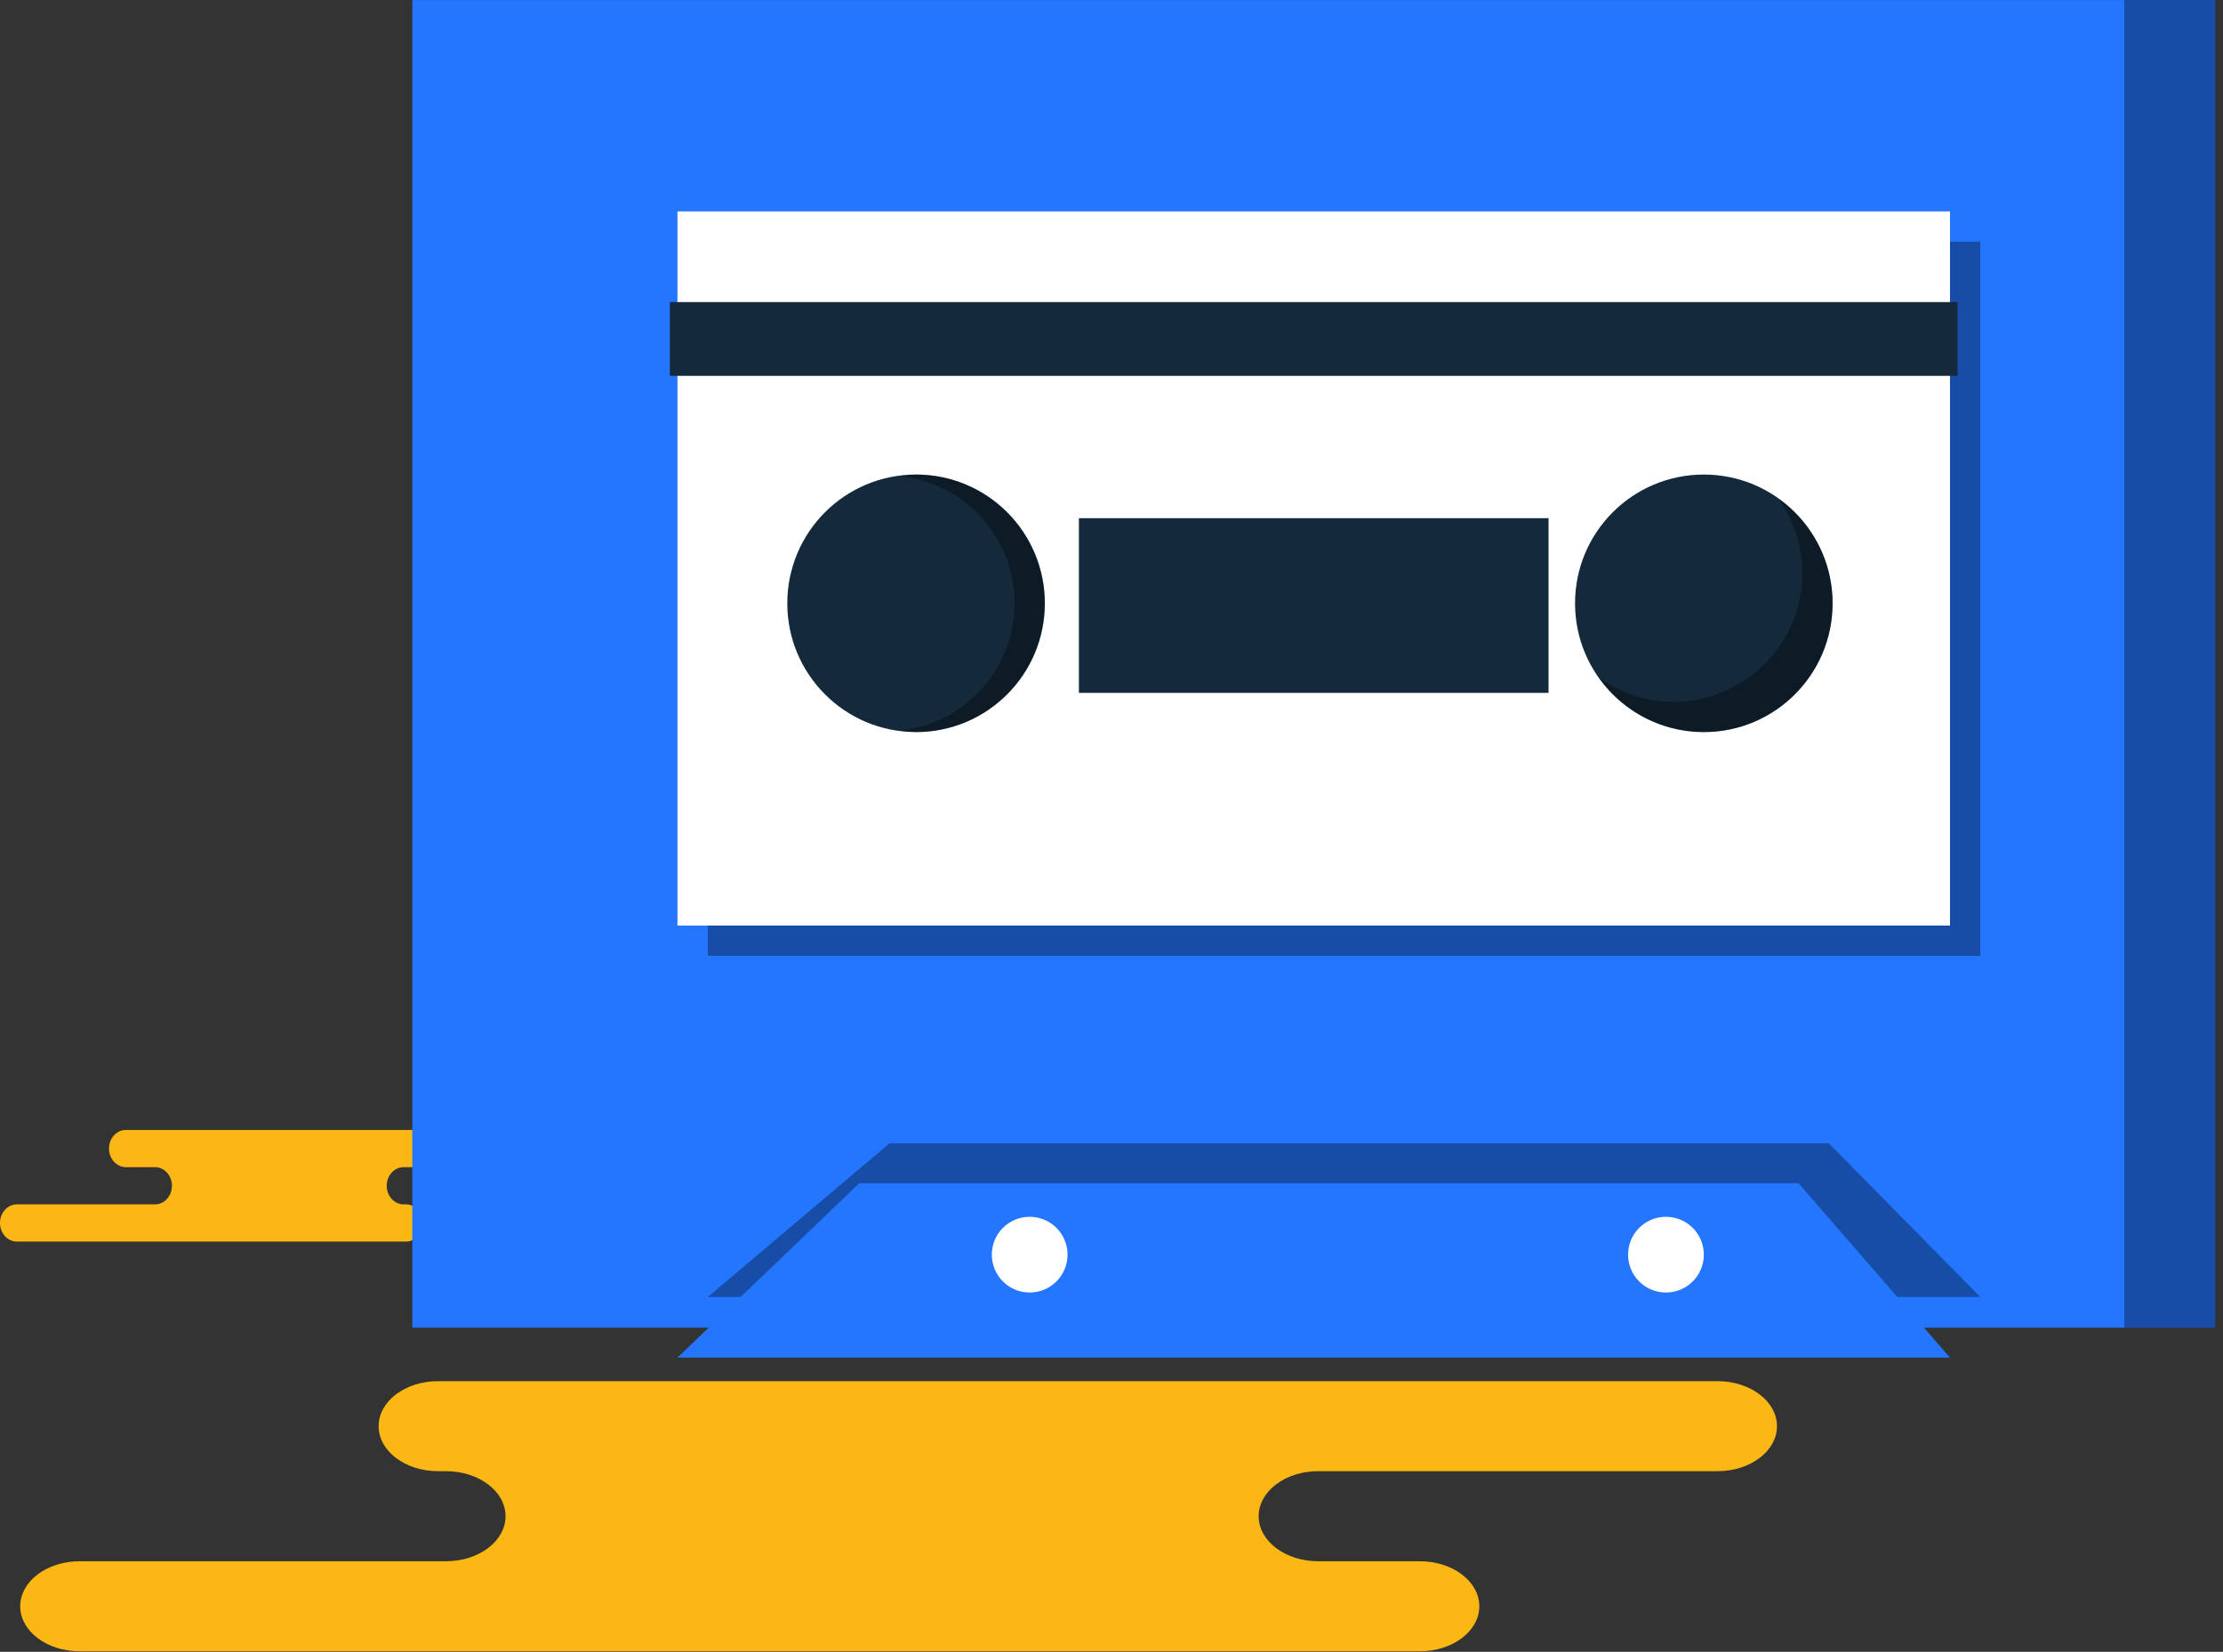 <svg xmlns="http://www.w3.org/2000/svg" xmlns:xlink="http://www.w3.org/1999/xlink" preserveAspectRatio="xMidYMid" width="218" height="162" viewBox="0 0 218 162">
  <rect x="0" y="0" width="218" height="162" fill="#333333" stroke="none"/>
  <defs>
    <style>

      .cls-3 {
        fill: #fbb713;
      }

      .cls-6 {
        fill: #2476ff;
      }

      .cls-7 {
        fill: #000000;
        opacity: 0.35;
      }

      .cls-11 {
        fill: #ffffff;
      }

      .cls-12 {
        fill: #142a3b;
      }
    </style>
  </defs>
  <g id="group-79svg">
    <path d="M59.676,135.455 C59.676,135.455 42.964,135.455 42.964,135.455 C39.742,135.455 37.130,137.431 37.130,139.870 C37.130,142.309 39.742,144.285 42.964,144.285 C42.964,144.285 43.742,144.285 43.742,144.285 C46.964,144.285 49.576,146.263 49.576,148.701 C49.576,151.141 46.964,153.117 43.742,153.117 C43.742,153.117 7.816,153.117 7.816,153.117 C4.594,153.117 1.982,155.094 1.982,157.533 C1.982,159.971 4.594,161.949 7.816,161.949 C7.816,161.949 50.990,161.949 50.990,161.949 C50.990,161.949 139.235,161.949 139.235,161.949 C142.458,161.949 145.070,159.971 145.070,157.533 C145.070,155.094 142.458,153.117 139.235,153.117 C139.235,153.117 129.265,153.117 129.265,153.117 C126.043,153.117 123.431,151.141 123.431,148.701 C123.431,146.263 126.043,144.285 129.265,144.285 C129.265,144.285 168.425,144.285 168.425,144.285 C171.647,144.285 174.259,142.309 174.259,139.870 C174.259,137.431 171.647,135.455 168.425,135.455 C168.425,135.455 165.502,135.455 165.502,135.455 C165.502,135.455 59.676,135.455 59.676,135.455 Z" id="path-1" class="cls-3" fill-rule="evenodd"/>
    <path d="M64.382,116.323 C61.932,116.323 59.947,114.971 59.947,113.302 C59.947,111.634 61.932,110.280 64.382,110.280 C64.382,110.280 77.979,110.280 77.979,110.280 C80.429,110.280 82.415,111.634 82.415,113.302 C82.415,114.971 80.429,116.323 77.979,116.323 C77.979,116.323 64.382,116.323 64.382,116.323 Z" id="path-2" class="cls-3" fill-rule="evenodd"/>
    <path d="M35.043,121.767 C35.043,121.767 39.810,121.767 39.810,121.767 C40.728,121.767 41.473,120.949 41.473,119.942 C41.473,118.934 40.728,118.117 39.810,118.117 C39.810,118.117 39.587,118.117 39.587,118.117 C38.669,118.117 37.924,117.300 37.924,116.293 C37.924,115.284 38.669,114.468 39.587,114.468 C39.587,114.468 49.834,114.468 49.834,114.468 C50.753,114.468 51.498,113.650 51.498,112.643 C51.498,111.635 50.753,110.819 49.834,110.819 C49.834,110.819 37.520,110.819 37.520,110.819 C37.520,110.819 12.352,110.819 12.352,110.819 C11.433,110.819 10.688,111.635 10.688,112.643 C10.688,113.650 11.433,114.468 12.352,114.468 C12.352,114.468 15.196,114.468 15.196,114.468 C16.115,114.468 16.859,115.284 16.859,116.293 C16.859,117.300 16.115,118.117 15.196,118.117 C15.196,118.117 1.662,118.117 1.662,118.117 C0.743,118.117 -0.001,118.934 -0.001,119.942 C-0.001,120.949 0.743,121.767 1.662,121.767 C1.662,121.767 4.860,121.767 4.860,121.767 C4.860,121.767 35.043,121.767 35.043,121.767 Z" id="path-3" class="cls-3" fill-rule="evenodd"/>
    <path d="M217.227,130.215 C217.227,130.215 40.436,130.215 40.436,130.215 C40.436,130.215 40.436,0.008 40.436,0.008 C40.436,0.008 217.227,0.008 217.227,0.008 C217.227,0.008 217.227,130.215 217.227,130.215 Z" id="path-4" class="cls-6" fill-rule="evenodd"/>
    <path d="M194.199,127.201 C194.199,127.201 69.406,127.201 69.406,127.201 C69.406,127.201 87.234,112.127 87.234,112.127 C87.234,112.127 179.343,112.127 179.343,112.127 C179.343,112.127 194.199,127.201 194.199,127.201 Z" id="path-5" class="cls-7" fill-rule="evenodd"/>
    <path d="M191.228,133.143 C191.228,133.143 66.435,133.143 66.435,133.143 C66.435,133.143 84.262,116.044 84.262,116.044 C84.262,116.044 176.372,116.044 176.372,116.044 C176.372,116.044 191.228,133.143 191.228,133.143 Z" id="path-6" class="cls-6" fill-rule="evenodd"/>
    <path d="M208.313,0.008 C208.313,0.008 208.313,130.215 208.313,130.215 C208.313,130.215 217.227,130.215 217.227,130.215 C217.227,130.215 217.227,0.008 217.227,0.008 C217.227,0.008 208.313,0.008 208.313,0.008 Z" id="path-7" class="cls-7" fill-rule="evenodd"/>
    <path d="M194.199,93.748 C194.199,93.748 69.406,93.748 69.406,93.748 C69.406,93.748 69.406,23.699 69.406,23.699 C69.406,23.699 194.199,23.699 194.199,23.699 C194.199,23.699 194.199,93.748 194.199,93.748 Z" id="path-8" class="cls-7" fill-rule="evenodd"/>
    <path d="M191.228,90.777 C191.228,90.777 66.435,90.777 66.435,90.777 C66.435,90.777 66.435,20.728 66.435,20.728 C66.435,20.728 191.228,20.728 191.228,20.728 C191.228,20.728 191.228,90.777 191.228,90.777 Z" id="path-9" class="cls-11" fill-rule="evenodd"/>
    <path d="M179.714,59.169 C179.714,66.143 174.061,71.797 167.087,71.797 C160.112,71.797 154.458,66.143 154.458,59.169 C154.458,52.194 160.112,46.541 167.087,46.541 C174.061,46.541 179.714,52.194 179.714,59.169 Z" id="path-10" class="cls-12" fill-rule="evenodd"/>
    <path d="M174.388,48.897 C175.858,50.962 176.743,53.470 176.743,56.197 C176.743,63.172 171.090,68.825 164.115,68.825 C161.387,68.825 158.878,67.940 156.814,66.469 C159.103,69.684 162.840,71.797 167.087,71.797 C174.061,71.797 179.714,66.143 179.714,59.169 C179.714,54.922 177.602,51.186 174.388,48.897 Z" id="path-11" class="cls-7" fill-rule="evenodd"/>
    <path d="M102.461,59.169 C102.461,66.143 96.808,71.797 89.834,71.797 C82.859,71.797 77.206,66.143 77.206,59.169 C77.206,52.194 82.859,46.541 89.834,46.541 C96.808,46.541 102.461,52.194 102.461,59.169 Z" id="path-12" class="cls-12" fill-rule="evenodd"/>
    <path d="M89.834,46.541 C89.324,46.541 88.841,46.632 88.348,46.692 C94.614,47.435 99.490,52.704 99.490,59.169 C99.490,65.634 94.614,70.904 88.348,71.647 C88.841,71.705 89.324,71.797 89.834,71.797 C96.808,71.797 102.461,66.143 102.461,59.169 C102.461,52.194 96.808,46.541 89.834,46.541 Z" id="path-13" class="cls-7" fill-rule="evenodd"/>
    <path d="M167.087,123.049 C167.087,125.099 165.423,126.763 163.373,126.763 C161.321,126.763 159.658,125.099 159.658,123.049 C159.658,120.998 161.321,119.335 163.373,119.335 C165.423,119.335 167.087,120.998 167.087,123.049 Z" id="path-14" class="cls-11" fill-rule="evenodd"/>
    <path d="M104.689,123.049 C104.689,125.099 103.027,126.763 100.976,126.763 C98.925,126.763 97.262,125.099 97.262,123.049 C97.262,120.998 98.925,119.335 100.976,119.335 C103.027,119.335 104.689,120.998 104.689,123.049 Z" id="path-15" class="cls-11" fill-rule="evenodd"/>
    <path d="M151.859,67.951 C151.859,67.951 105.804,67.951 105.804,67.951 C105.804,67.951 105.804,50.823 105.804,50.823 C105.804,50.823 151.859,50.823 151.859,50.823 C151.859,50.823 151.859,67.951 151.859,67.951 Z" id="path-16" class="cls-12" fill-rule="evenodd"/>
    <path d="M191.971,36.865 C191.971,36.865 65.692,36.865 65.692,36.865 C65.692,36.865 65.692,29.625 65.692,29.625 C65.692,29.625 191.971,29.625 191.971,29.625 C191.971,29.625 191.971,36.865 191.971,36.865 Z" id="path-17" class="cls-12" fill-rule="evenodd"/>
  </g>
</svg>
